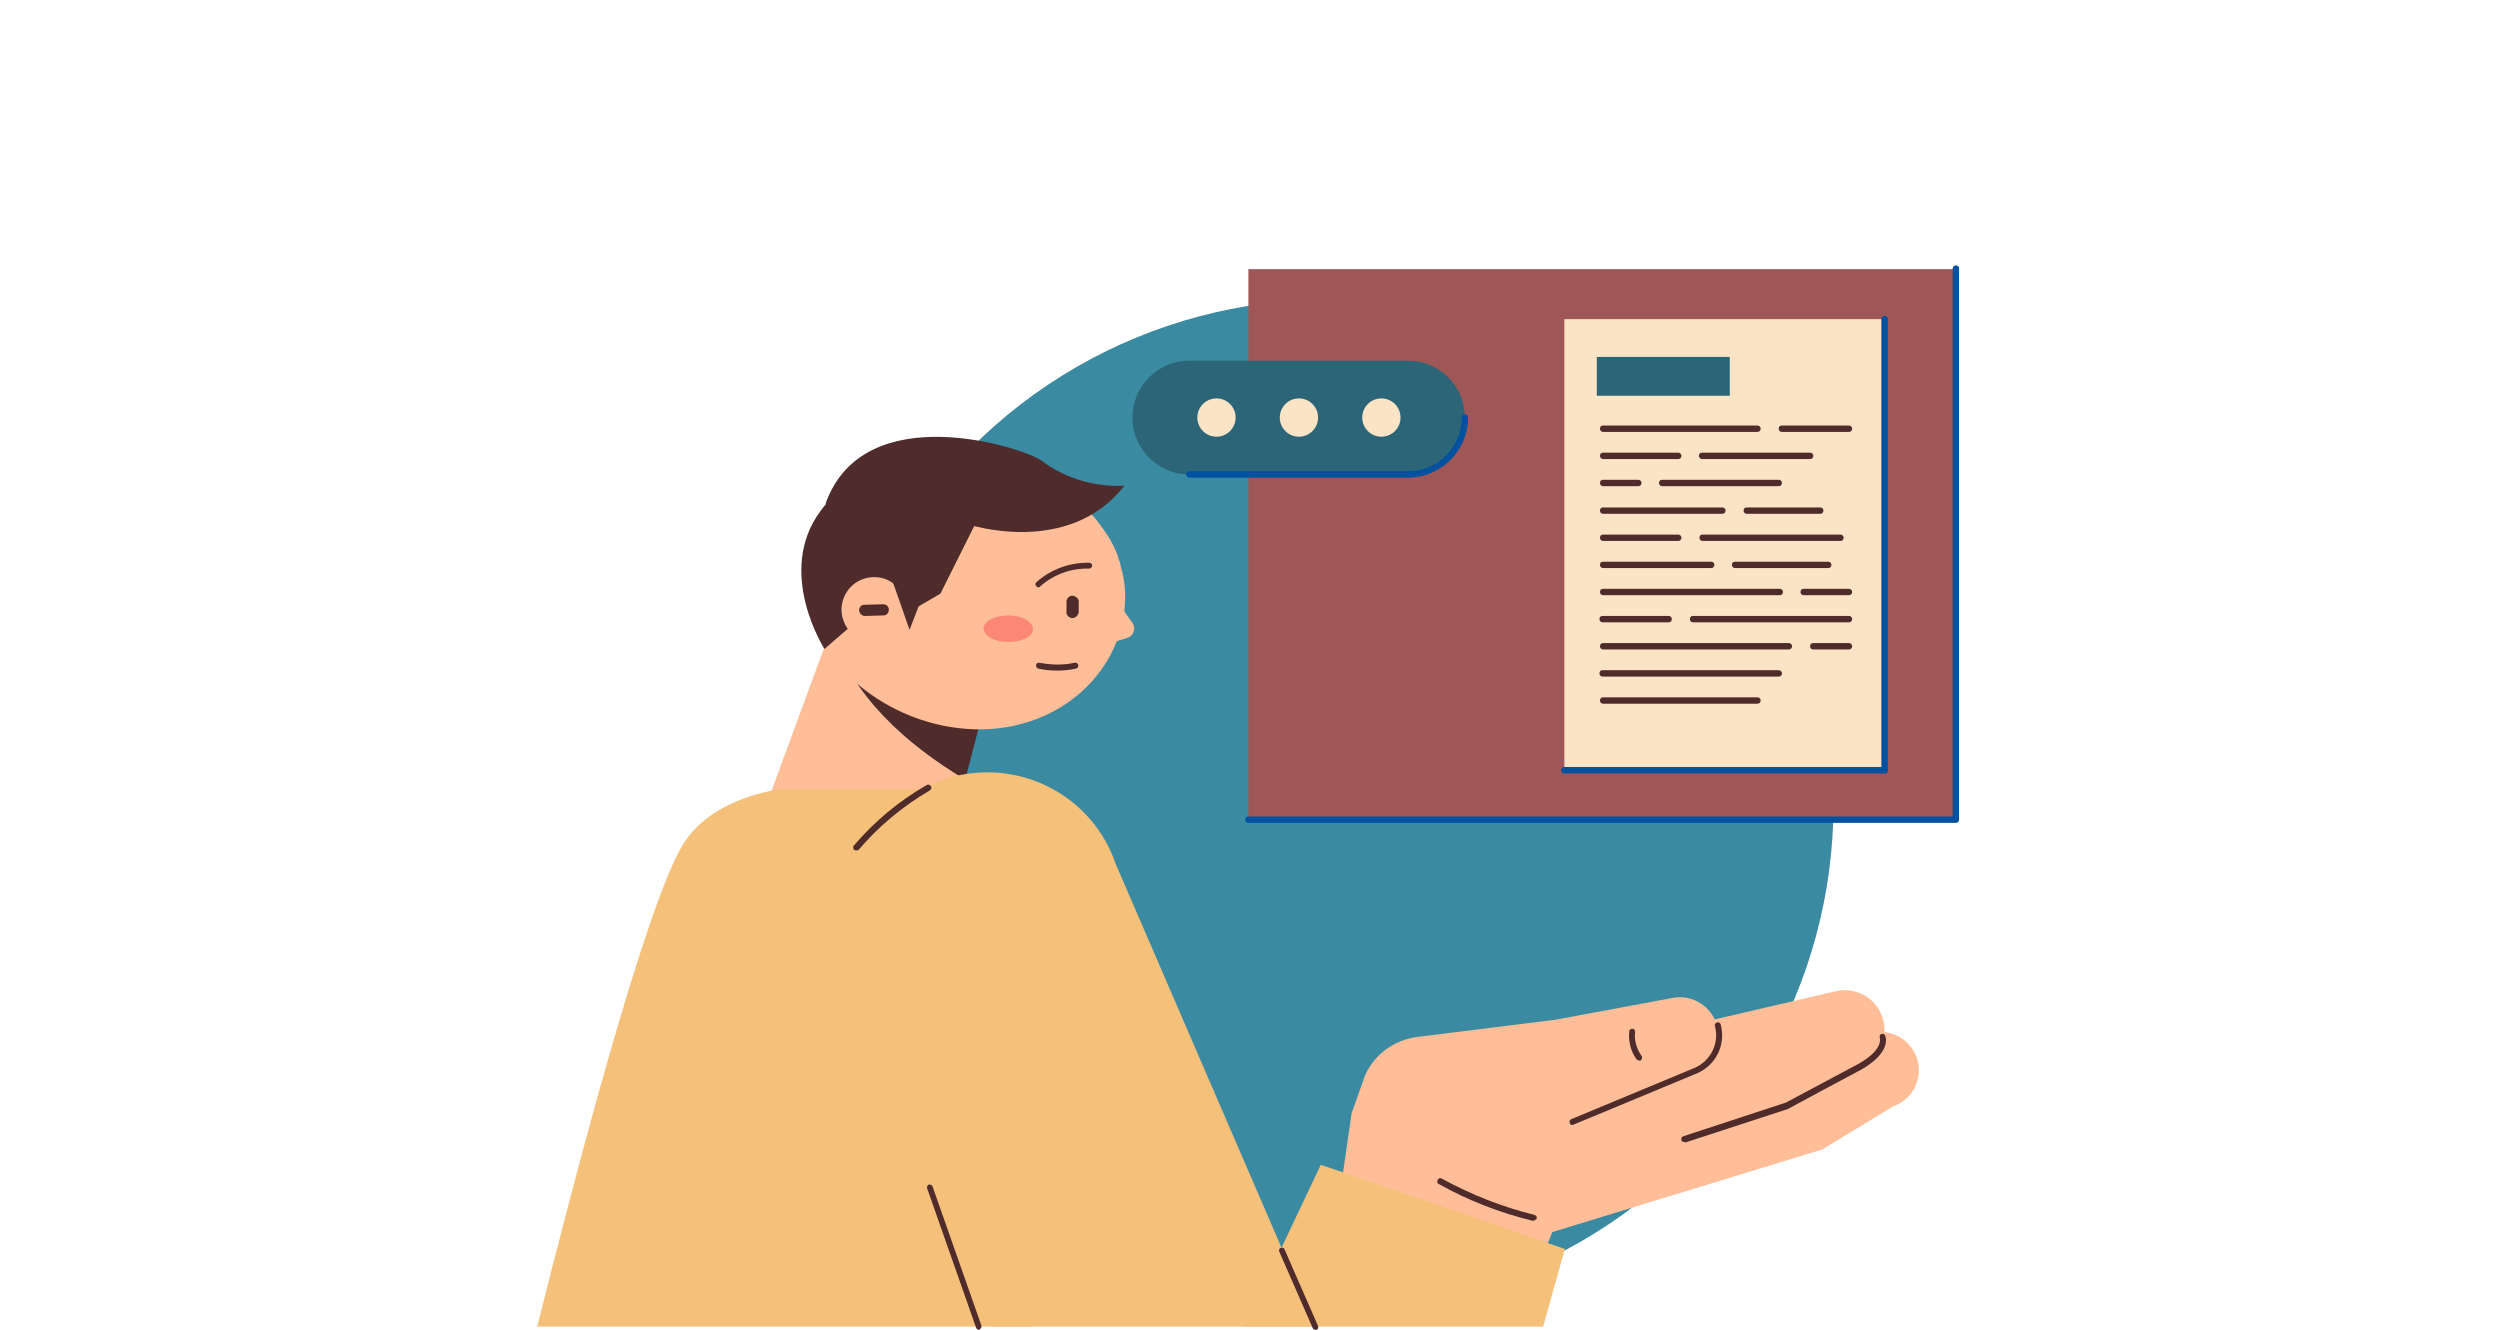 <?xml version="1.0" encoding="utf-8"?>
<!-- Generator: Adobe Illustrator 28.1.0, SVG Export Plug-In . SVG Version: 6.00 Build 0)  -->
<svg version="1.1" id="Layer_1" xmlns="http://www.w3.org/2000/svg" xmlns:xlink="http://www.w3.org/1999/xlink" x="0px" y="0px"
	 viewBox="0 0 470 250" style="enable-background:new 0 0 470 250;" xml:space="preserve">
<style type="text/css">
	.st0{fill:#3A8AA2;}
	.st1{fill:#FFBE97;}
	.st2{fill:#4F2B2B;}
	.st3{fill:#FB8876;}
	.st4{fill:#F5C07A;}
	.st5{fill:#9F5656;}
	.st6{fill:#0151A1;}
	.st7{fill:#FBE4C6;}
	.st8{fill:#2B6577;}
</style>
<circle class="st0" cx="249.8" cy="151.2" r="94.9"/>
<path class="st1" d="M309.7,194.6l35.2-8.2c3.8-1,7.8,1.1,9,4.9c1.3,3.9-0.8,8.1-4.6,9.4l-33,11.5l-23.6,17.3l-3.7,9.1l-37.8-9.3
	L309.7,194.6L309.7,194.6z"/>
<path class="st1" d="M292.5,191.7l22-4.1c3.7-0.7,7.3,1.6,8.3,5.2c1,3.5-0.8,7.2-4.2,8.6l-18.7,7.8l-11.1,13.5l-37.6,6.7l2.9-20.1
	l2.2-6.2c0,0,0-0.1,0-0.1c1.6-4.5,5.7-7.6,10.5-8.1L292.5,191.7L292.5,191.7z"/>
<path class="st2" d="M295.6,211.5c-0.2,0-0.4-0.1-0.5-0.4c-0.1-0.3,0-0.6,0.3-0.7l23.1-9.6c3.1-1.3,4.8-4.7,3.9-7.9
	c-0.1-0.3,0.1-0.6,0.4-0.7c0.3-0.1,0.6,0.1,0.7,0.4c1,3.8-0.9,7.7-4.5,9.2l-23.1,9.6C295.7,211.5,295.6,211.5,295.6,211.5z"/>
<path class="st1" d="M351,194.4l-27.9,9.9L288,232.8l54.6-16.7l13.3-8.1c3.8-1.3,5.8-5.5,4.4-9.3C358.9,195,354.8,193.1,351,194.4
	L351,194.4z"/>
<path class="st2" d="M316.6,214.7c-0.2,0-0.5-0.1-0.5-0.4c-0.1-0.3,0.1-0.6,0.4-0.7l19.2-6.3c0,0,13-6.9,13.7-7.3
	c4.8-2.7,4-4.9,4-4.9c-0.1-0.3,0-0.6,0.3-0.7c0.3-0.1,0.6,0,0.7,0.3c0.1,0.1,1.3,3.1-4.5,6.4c-0.8,0.4-13.3,7.1-13.8,7.4l-19.3,6.3
	C316.7,214.6,316.6,214.6,316.6,214.7L316.6,214.7z"/>
<path class="st2" d="M308.2,199.4c-0.2,0-0.3-0.1-0.5-0.2c-1.1-1.5-1.6-3.4-1.4-5.3c0-0.3,0.3-0.5,0.6-0.5c0.3,0,0.5,0.3,0.5,0.6
	c-0.2,1.6,0.3,3.2,1.2,4.5c0.2,0.2,0.1,0.6-0.1,0.8C308.5,199.4,308.4,199.4,308.2,199.4L308.2,199.4z"/>
<path class="st2" d="M288.2,229.5c0,0-0.1,0-0.1,0c-6.1-1.5-12.1-3.8-17.6-6.9c-0.3-0.1-0.4-0.5-0.2-0.8c0.1-0.3,0.5-0.4,0.8-0.2
	c5.5,3,11.3,5.3,17.4,6.8c0.3,0.1,0.5,0.4,0.4,0.7C288.7,229.3,288.5,229.5,288.2,229.5L288.2,229.5z"/>
<path class="st2" d="M181.4,146.8l5.5-21.2l-30.5-7.9l-0.3,1.1C160.5,131.2,170.1,140,181.4,146.8L181.4,146.8z"/>
<path class="st1" d="M156.1,118.6l-12.2,33.2h36.2l1.4-5.2C170.2,139.8,160.5,131.1,156.1,118.6z"/>
<path class="st1" d="M180.3,136.9c16.5,1.9,29.6-8.7,31.1-22.3c0.3-2.8,0.1-5.5-0.7-8.1c0-0.2-0.1-0.3-0.1-0.5c0,0,0-0.1,0-0.1
	c-0.1-0.3-0.2-0.5-0.3-0.8c-0.1-0.2-0.1-0.5-0.2-0.7c-0.7-1.9-1.8-3.8-3.1-5.5c0,0,0,0,0,0c-0.6-0.8-1.1-1.5-1.8-2.2
	c-4.9-5.4-12.2-9.3-20.8-10.2c-16.5-1.9-31.2,7.6-32.7,21.3C150.1,121.4,163.8,135,180.3,136.9L180.3,136.9L180.3,136.9z"/>
<path class="st3" d="M184.9,118.1c0,1.4,2,2.6,4.6,2.6s4.7-1,4.7-2.4c0-1.4-2-2.6-4.6-2.6C187.1,115.7,185,116.7,184.9,118.1z"/>
<path class="st1" d="M207.4,109.4l5.5,7.7c0.7,1,0.2,2.4-0.9,2.8l-5.6,1.7L207.4,109.4z"/>
<path class="st2" d="M201.6,116.2c-0.6,0-1.2-0.6-1.1-1.2l0-1.9c0-0.6,0.6-1.2,1.2-1.1s1.2,0.6,1.1,1.2l0,1.9
	C202.7,115.7,202.2,116.2,201.6,116.2z"/>
<path class="st2" d="M182.1,98.6L155,122c0,0-9.3-14.5-0.7-26c15.2-20.4,48.6-8.6,50.7,0.7L182.1,98.6z"/>
<path class="st2" d="M195.2,110.4c-0.2,0-0.3-0.1-0.4-0.2c-0.2-0.2-0.2-0.6,0.1-0.8c2.7-2.4,6.3-3.7,9.9-3.6c0.3,0,0.6,0.3,0.5,0.6
	c0,0.3-0.3,0.5-0.6,0.5h0c-3.3-0.1-6.6,1.1-9.1,3.3C195.5,110.4,195.4,110.4,195.2,110.4L195.2,110.4z"/>
<path class="st4" d="M199.7,167.2l-5.7,82.2h-93c6.7-26.8,20.4-79.5,27.5-90.8c5.6-8.9,18.2-10.2,18.2-10.2h36.1L199.7,167.2
	L199.7,167.2z"/>
<path class="st4" d="M247.3,249.4h-60.9L161.8,179c-4.1-11.8,0.9-24.5,11.3-30.5c1.3-0.8,2.8-1.4,4.2-1.9c2.8-1,5.6-1.4,8.4-1.4
	c10.5,0,20.4,6.6,24,17.1l31.2,72.2l6.5,15.1"/>
<path class="st2" d="M184,250c-0.2,0-0.4-0.1-0.5-0.4l-9.2-26.2c-0.1-0.3,0.1-0.6,0.3-0.7s0.6,0.1,0.7,0.3l9.2,26.2
	c0.1,0.3-0.1,0.6-0.3,0.7C184.1,250,184.1,250,184,250z"/>
<path class="st2" d="M161,159.9c-0.1,0-0.3-0.1-0.4-0.1c-0.2-0.2-0.3-0.6-0.1-0.8c3.9-4.6,8.5-8.4,13.7-11.4
	c0.3-0.2,0.6-0.1,0.8,0.2s0.1,0.6-0.2,0.8c-5.1,3-9.6,6.7-13.4,11.2C161.3,159.8,161.1,159.9,161,159.9L161,159.9z"/>
<polygon class="st4" points="233.8,249.4 241,234.4 248.3,219 252.5,220.4 261.2,223.4 269.1,226.1 288.1,232.7 288.2,232.7 
	291,233.7 294.2,234.8 290.1,249.4 "/>
<path class="st2" d="M247.3,250c-0.2,0-0.4-0.1-0.5-0.3l-6.3-14.4c-0.1-0.3,0-0.6,0.3-0.7s0.6,0,0.7,0.3l6.3,14.4
	c0.1,0.3,0,0.6-0.3,0.7C247.5,250,247.4,250,247.3,250L247.3,250z"/>
<rect x="234.7" y="50.6" class="st5" width="133" height="103.6"/>
<path class="st6" d="M367.7,154.7h-133c-0.3,0-0.6-0.2-0.6-0.6s0.2-0.6,0.6-0.6h132.4v-103c0-0.3,0.2-0.6,0.6-0.6s0.6,0.2,0.6,0.6
	v103.6C368.3,154.5,368,154.7,367.7,154.7L367.7,154.7z"/>
<rect x="294.1" y="60" class="st7" width="60.2" height="84.9"/>
<path class="st6" d="M354.3,145.4h-60.2c-0.3,0-0.6-0.2-0.6-0.6s0.2-0.6,0.6-0.6h59.6V60c0-0.3,0.2-0.6,0.6-0.6s0.6,0.2,0.6,0.6
	v84.9C354.9,145.2,354.6,145.5,354.3,145.4L354.3,145.4z"/>
<rect x="300.2" y="67.1" class="st8" width="25" height="7.3"/>
<path class="st2" d="M347.6,81.2H335c-0.3,0-0.6-0.2-0.6-0.6s0.2-0.6,0.6-0.6h12.6c0.3,0,0.6,0.2,0.6,0.6S347.9,81.2,347.6,81.2z"/>
<path class="st2" d="M330.4,81.2h-29c-0.3,0-0.6-0.2-0.6-0.6s0.2-0.6,0.6-0.6h29c0.3,0,0.6,0.2,0.6,0.6S330.7,81.2,330.4,81.2z"/>
<path class="st2" d="M340.3,86.3H320c-0.3,0-0.6-0.2-0.6-0.6s0.2-0.6,0.6-0.6h20.3c0.3,0,0.6,0.2,0.6,0.6S340.6,86.3,340.3,86.3z"/>
<path class="st2" d="M315.5,86.3h-14.1c-0.3,0-0.6-0.2-0.6-0.6s0.2-0.6,0.6-0.6h14.1c0.3,0,0.6,0.2,0.6,0.6S315.8,86.3,315.5,86.3z"
	/>
<path class="st2" d="M334.4,91.4h-21.9c-0.3,0-0.6-0.2-0.6-0.6s0.2-0.6,0.6-0.6h21.9c0.3,0,0.6,0.2,0.6,0.6S334.7,91.4,334.4,91.4z"
	/>
<path class="st2" d="M308,91.4h-6.6c-0.3,0-0.6-0.2-0.6-0.6s0.2-0.6,0.6-0.6h6.6c0.3,0,0.6,0.2,0.6,0.6S308.3,91.4,308,91.4z"/>
<path class="st2" d="M342.2,96.6h-13.8c-0.3,0-0.6-0.2-0.6-0.6s0.2-0.6,0.6-0.6h13.8c0.3,0,0.6,0.2,0.6,0.6S342.5,96.6,342.2,96.6z"
	/>
<path class="st2" d="M323.8,96.6h-22.4c-0.3,0-0.6-0.2-0.6-0.6s0.2-0.6,0.6-0.6h22.4c0.3,0,0.6,0.2,0.6,0.6S324.1,96.6,323.8,96.6z"
	/>
<path class="st2" d="M346,101.7h-25.9c-0.3,0-0.6-0.2-0.6-0.6s0.2-0.6,0.6-0.6H346c0.3,0,0.6,0.2,0.6,0.6S346.3,101.7,346,101.7z"/>
<path class="st2" d="M315.5,101.7h-14.1c-0.3,0-0.6-0.2-0.6-0.6s0.2-0.6,0.6-0.6h14.1c0.3,0,0.6,0.2,0.6,0.6
	S315.8,101.7,315.5,101.7z"/>
<path class="st2" d="M343.7,106.8h-17.5c-0.3,0-0.6-0.2-0.6-0.6s0.2-0.6,0.6-0.6h17.5c0.3,0,0.6,0.2,0.6,0.6S344,106.8,343.7,106.8z
	"/>
<path class="st2" d="M321.7,106.8h-20.3c-0.3,0-0.6-0.2-0.6-0.6s0.2-0.6,0.6-0.6h20.3c0.3,0,0.6,0.2,0.6,0.6S322,106.8,321.7,106.8z
	"/>
<path class="st2" d="M347.6,111.9h-8.5c-0.3,0-0.6-0.2-0.6-0.6s0.2-0.6,0.6-0.6h8.5c0.3,0,0.6,0.2,0.6,0.6S347.9,111.9,347.6,111.9z
	"/>
<path class="st2" d="M334.6,111.9h-33.2c-0.3,0-0.6-0.2-0.6-0.6s0.2-0.6,0.6-0.6h33.2c0.3,0,0.6,0.2,0.6,0.6
	S334.9,111.9,334.6,111.9z"/>
<path class="st2" d="M347.6,117h-29.3c-0.3,0-0.6-0.2-0.6-0.6s0.2-0.6,0.6-0.6h29.3c0.3,0,0.6,0.2,0.6,0.6S347.9,117,347.6,117z"/>
<path class="st2" d="M313.7,117h-12.4c-0.3,0-0.6-0.2-0.6-0.6s0.2-0.6,0.6-0.6h12.4c0.3,0,0.6,0.2,0.6,0.6S314,117,313.7,117z"/>
<path class="st2" d="M347.6,122.1h-6.7c-0.3,0-0.6-0.2-0.6-0.6s0.2-0.6,0.6-0.6h6.7c0.3,0,0.6,0.2,0.6,0.6S347.9,122.1,347.6,122.1z
	"/>
<path class="st2" d="M336.3,122.1h-34.9c-0.3,0-0.6-0.2-0.6-0.6s0.2-0.6,0.6-0.6h34.9c0.3,0,0.6,0.2,0.6,0.6
	S336.6,122.1,336.3,122.1z"/>
<path class="st2" d="M334.4,127.2h-33.1c-0.3,0-0.6-0.2-0.6-0.6s0.2-0.6,0.6-0.6h33.1c0.3,0,0.6,0.2,0.6,0.6
	S334.7,127.2,334.4,127.2z"/>
<path class="st2" d="M330.4,132.3h-29c-0.3,0-0.6-0.2-0.6-0.6s0.2-0.6,0.6-0.6h29c0.3,0,0.6,0.2,0.6,0.6S330.7,132.3,330.4,132.3z"
	/>
<path class="st8" d="M264.7,89.2h-41.1c-5.9,0-10.7-4.8-10.7-10.7s4.8-10.7,10.7-10.7h41.1c5.9,0,10.7,4.8,10.7,10.7
	S270.6,89.2,264.7,89.2z"/>
<path class="st6" d="M264.7,89.8h-41.1c-0.3,0-0.6-0.2-0.6-0.6s0.2-0.6,0.6-0.6h41.1c5.6,0,10.1-4.5,10.1-10.1
	c0-0.3,0.2-0.6,0.6-0.6s0.6,0.2,0.6,0.6C276,84.7,270.9,89.8,264.7,89.8L264.7,89.8z"/>
<ellipse class="st7" cx="228.7" cy="78.5" rx="3.6" ry="3.6"/>
<circle class="st7" cx="244.2" cy="78.5" r="3.6"/>
<circle class="st7" cx="259.7" cy="78.5" r="3.6"/>
<path class="st1" d="M158.2,114.7c0.1,3.4,2.8,6.1,6.2,6s6.1-2.8,6-6.2s-2.8-6.1-6.2-6S158.2,111.3,158.2,114.7z"/>
<path class="st2" d="M162.6,115.8l3.5-0.1c0.6,0,1-0.5,1-1.1s-0.5-1-1.1-1l-3.5,0.1c-0.6,0-1,0.5-1,1.1
	C161.6,115.3,162,115.8,162.6,115.8z"/>
<path class="st2" d="M182.1,98.6c0,0,18.8,6.2,29.3-7.3c0,0-8.2,0.9-15.6-4.7c-3.2-2.4-33.4-12.2-40.6,8.1L182.1,98.6L182.1,98.6z"
	/>
<polygon class="st2" points="184.8,95.6 176.8,111.6 172.7,114 171,118.4 166.4,105.3 "/>
<path class="st2" d="M195.3,124.6c-0.3,0-0.5,0.2-0.5,0.4c-0.1,0.3,0.1,0.6,0.4,0.7c2.3,0.5,4.8,0.5,7.1,0c0.3-0.1,0.5-0.4,0.4-0.7
	c-0.1-0.3-0.4-0.5-0.7-0.4c-2.2,0.5-4.4,0.4-6.6,0C195.4,124.6,195.4,124.6,195.3,124.6z"/>
</svg>
